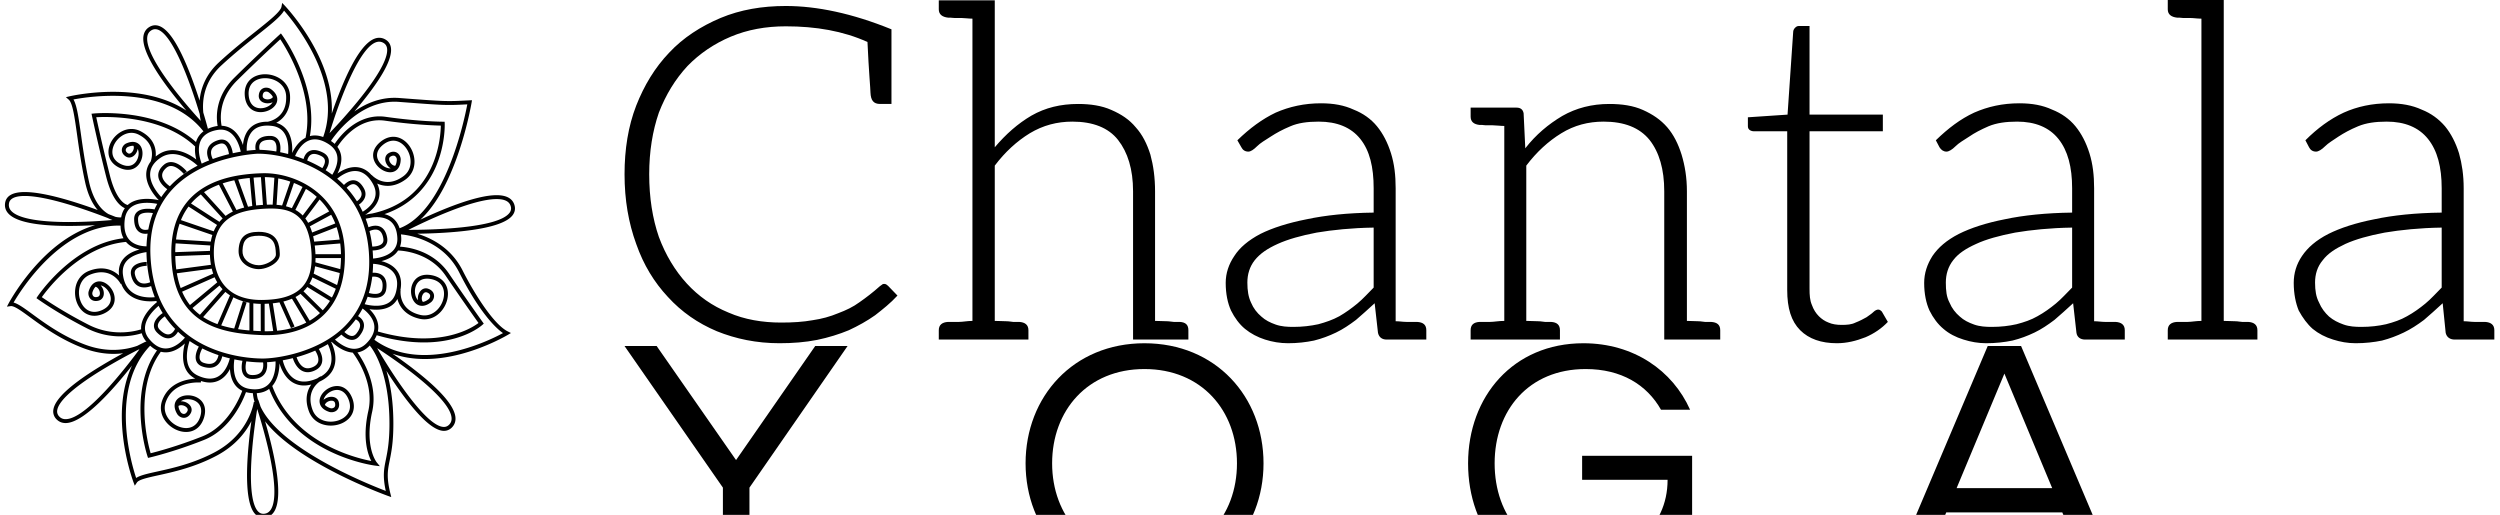 <svg data-v-423bf9ae="" xmlns="http://www.w3.org/2000/svg" viewBox="0 0 437 90" class="iconLeftSlogan"><!----><!----><!----><g data-v-423bf9ae="" id="8a1cb945-8c17-49bf-867c-a574b935c449" fill="black" transform="matrix(5.825,0,0,5.825,106.141,-21.146)"><path d="M8.43 12.21C8.40 12.18 8.36 12.15 8.32 12.15C8.29 12.15 8.27 12.15 8.25 12.17C8.23 12.18 8.20 12.21 8.18 12.22C7.98 12.40 7.77 12.56 7.57 12.70C7.38 12.84 7.17 12.94 6.93 13.03C6.69 13.13 6.44 13.20 6.16 13.24C5.88 13.29 5.57 13.31 5.22 13.31C4.66 13.31 4.12 13.22 3.64 13.01C3.15 12.81 2.74 12.52 2.39 12.14C2.04 11.76 1.75 11.28 1.55 10.74C1.36 10.19 1.26 9.56 1.26 8.86C1.26 8.18 1.36 7.56 1.55 7.01C1.76 6.47 2.04 6.01 2.41 5.61C2.77 5.24 3.21 4.94 3.71 4.73C4.21 4.52 4.76 4.42 5.36 4.42C6.26 4.42 7.08 4.56 7.81 4.89C7.85 5.78 7.90 6.30 7.90 6.41C7.91 6.64 7.99 6.75 8.19 6.75L8.53 6.75L8.53 4.51C7.35 4.03 6.29 3.81 5.36 3.81C4.65 3.81 4.00 3.92 3.40 4.17C2.81 4.42 2.28 4.76 1.86 5.21C1.43 5.66 1.11 6.19 0.87 6.80C0.63 7.42 0.52 8.11 0.52 8.86C0.52 9.63 0.64 10.32 0.87 10.95C1.09 11.58 1.41 12.10 1.82 12.54C2.23 12.99 2.72 13.33 3.29 13.57C3.86 13.80 4.48 13.93 5.17 13.93C5.57 13.93 5.95 13.90 6.30 13.83C6.64 13.76 6.96 13.66 7.25 13.54C7.53 13.41 7.80 13.26 8.04 13.09C8.27 12.91 8.50 12.73 8.71 12.50ZM17.18 13.29L17.09 13.29L17.00 13.29C16.95 13.29 16.88 13.27 16.79 13.27C16.69 13.27 16.56 13.26 16.44 13.26L16.44 9.37C16.44 8.96 16.39 8.60 16.30 8.27C16.20 7.95 16.06 7.67 15.86 7.45C15.67 7.22 15.43 7.06 15.13 6.93C14.84 6.80 14.50 6.75 14.13 6.75C13.61 6.75 13.15 6.86 12.73 7.10C12.32 7.34 11.96 7.66 11.63 8.05L11.63 3.64L10.96 3.64L9.95 3.64L9.95 3.91C9.95 4.06 10.05 4.14 10.23 4.16L10.30 4.16C10.33 4.16 10.37 4.17 10.42 4.17L10.63 4.17C10.72 4.17 10.84 4.19 10.96 4.19L10.96 13.26C10.81 13.26 10.67 13.29 10.56 13.29L10.32 13.29L10.23 13.29C10.05 13.30 9.95 13.38 9.95 13.54L9.95 13.82L10.96 13.82L11.63 13.82L12.64 13.82L12.64 13.54C12.64 13.38 12.54 13.30 12.36 13.29L12.29 13.29L12.18 13.29C12.14 13.29 12.07 13.27 11.97 13.27C11.87 13.27 11.76 13.26 11.63 13.26L11.63 8.60C11.94 8.19 12.29 7.87 12.68 7.63C13.08 7.39 13.50 7.28 13.96 7.28C14.57 7.28 15.04 7.46 15.33 7.83C15.62 8.20 15.78 8.71 15.78 9.37L15.78 13.82L16.44 13.82L17.44 13.82L17.44 13.54C17.44 13.38 17.36 13.30 17.18 13.29ZM24.30 13.29L24.21 13.29L23.98 13.29C23.88 13.29 23.77 13.27 23.66 13.27L23.66 9.28C23.66 8.89 23.62 8.55 23.52 8.23C23.42 7.91 23.28 7.64 23.10 7.42C22.92 7.20 22.68 7.03 22.40 6.92C22.12 6.79 21.80 6.73 21.42 6.73C20.92 6.73 20.47 6.83 20.06 7.01C19.66 7.20 19.28 7.48 18.91 7.84L19.03 8.05C19.07 8.13 19.14 8.18 19.24 8.18C19.31 8.18 19.40 8.12 19.50 8.02C19.60 7.92 19.74 7.84 19.91 7.73C20.08 7.62 20.26 7.52 20.50 7.42C20.73 7.32 21.01 7.28 21.35 7.28C21.90 7.28 22.32 7.45 22.60 7.80C22.88 8.15 23.00 8.64 23.00 9.28L23.00 10.01C22.22 10.02 21.55 10.09 20.99 10.21C20.43 10.32 19.96 10.47 19.60 10.65C19.24 10.84 18.98 11.06 18.82 11.31C18.65 11.56 18.56 11.83 18.56 12.12C18.56 12.45 18.62 12.73 18.72 12.95C18.83 13.17 18.97 13.36 19.14 13.50C19.31 13.64 19.52 13.75 19.74 13.82C19.96 13.89 20.19 13.93 20.43 13.93C20.71 13.93 20.97 13.90 21.21 13.85C21.45 13.79 21.66 13.71 21.87 13.61C22.08 13.51 22.27 13.38 22.47 13.23C22.65 13.08 22.83 12.91 23.03 12.73L23.13 13.62C23.16 13.75 23.25 13.82 23.39 13.82L23.41 13.82L23.66 13.82L24.58 13.82L24.58 13.54C24.58 13.38 24.49 13.30 24.30 13.29ZM23.00 12.26C22.83 12.43 22.68 12.60 22.51 12.74C22.34 12.88 22.16 13.01 21.97 13.12C21.77 13.23 21.56 13.30 21.34 13.36C21.11 13.41 20.86 13.44 20.59 13.44C20.41 13.44 20.23 13.43 20.06 13.37C19.89 13.31 19.75 13.24 19.63 13.13C19.50 13.02 19.39 12.88 19.32 12.71C19.24 12.54 19.21 12.35 19.21 12.11C19.21 11.86 19.28 11.63 19.43 11.44C19.59 11.24 19.81 11.09 20.12 10.95C20.43 10.81 20.82 10.70 21.29 10.61C21.77 10.53 22.34 10.47 23.00 10.46ZM33.12 13.29L33.05 13.29L32.94 13.29C32.90 13.29 32.83 13.27 32.73 13.27C32.63 13.27 32.52 13.26 32.40 13.26L32.40 9.37C32.40 8.96 32.34 8.60 32.24 8.27C32.14 7.95 32.00 7.67 31.81 7.45C31.61 7.22 31.37 7.06 31.08 6.93C30.79 6.80 30.45 6.75 30.07 6.75C29.55 6.75 29.08 6.87 28.66 7.11C28.24 7.36 27.87 7.67 27.55 8.08L27.50 7.03C27.48 6.92 27.41 6.86 27.29 6.86L26.92 6.86L25.91 6.86L25.91 7.13C25.91 7.28 26.00 7.36 26.18 7.38L26.26 7.38C26.29 7.38 26.32 7.39 26.36 7.39L26.57 7.39C26.67 7.39 26.80 7.41 26.92 7.41L26.92 13.26C26.75 13.26 26.61 13.29 26.50 13.29L26.28 13.29L26.18 13.29C26.00 13.30 25.91 13.38 25.91 13.54L25.91 13.82L26.92 13.82L27.58 13.82L28.59 13.82L28.59 13.54C28.59 13.38 28.50 13.30 28.32 13.29L28.24 13.29L28.14 13.29C28.10 13.29 28.03 13.27 27.93 13.27C27.83 13.27 27.71 13.26 27.58 13.26L27.58 8.60C27.89 8.19 28.24 7.87 28.63 7.63C29.02 7.39 29.44 7.28 29.90 7.28C30.52 7.28 30.98 7.46 31.28 7.83C31.57 8.20 31.72 8.71 31.72 9.37L31.72 13.82L32.40 13.82L33.40 13.82L33.40 13.54C33.40 13.38 33.31 13.30 33.12 13.29ZM36.90 13.93C37.20 13.93 37.48 13.86 37.76 13.75C38.02 13.64 38.25 13.48 38.43 13.29L38.25 12.98C38.21 12.94 38.18 12.92 38.14 12.92C38.11 12.92 38.05 12.94 38.00 12.99C37.94 13.05 37.87 13.09 37.79 13.15C37.70 13.20 37.59 13.26 37.46 13.31C37.34 13.37 37.21 13.38 37.04 13.38C36.90 13.38 36.76 13.36 36.65 13.31C36.54 13.27 36.44 13.20 36.36 13.12C36.27 13.03 36.20 12.92 36.15 12.78C36.09 12.64 36.08 12.49 36.08 12.29L36.08 7.57L38.28 7.57L38.28 7.07L36.08 7.07L36.08 4.41L35.76 4.41C35.70 4.41 35.67 4.44 35.64 4.47C35.62 4.49 35.59 4.54 35.59 4.58L35.42 7.07L34.23 7.15L34.23 7.41C34.23 7.46 34.24 7.49 34.27 7.52C34.30 7.55 34.36 7.57 34.41 7.57L35.41 7.57L35.41 12.33C35.41 12.88 35.53 13.27 35.80 13.54C36.06 13.80 36.43 13.93 36.90 13.93ZM45.26 13.29L45.16 13.29L44.94 13.29C44.84 13.29 44.73 13.27 44.62 13.27L44.62 9.28C44.62 8.89 44.58 8.55 44.48 8.23C44.38 7.91 44.24 7.64 44.06 7.42C43.88 7.20 43.64 7.03 43.36 6.92C43.08 6.79 42.76 6.73 42.38 6.73C41.87 6.73 41.43 6.83 41.02 7.01C40.61 7.20 40.24 7.48 39.87 7.84L39.98 8.05C40.03 8.13 40.10 8.18 40.19 8.18C40.26 8.18 40.36 8.12 40.46 8.02C40.56 7.92 40.70 7.84 40.87 7.73C41.03 7.62 41.22 7.52 41.45 7.42C41.69 7.32 41.97 7.28 42.31 7.28C42.85 7.28 43.27 7.45 43.55 7.80C43.83 8.15 43.96 8.64 43.96 9.28L43.96 10.01C43.18 10.02 42.50 10.09 41.94 10.21C41.38 10.32 40.92 10.47 40.56 10.65C40.19 10.84 39.94 11.06 39.77 11.31C39.61 11.56 39.52 11.83 39.52 12.12C39.52 12.45 39.58 12.73 39.68 12.95C39.79 13.17 39.93 13.36 40.10 13.50C40.26 13.64 40.47 13.75 40.70 13.82C40.92 13.89 41.15 13.93 41.38 13.93C41.66 13.93 41.93 13.90 42.17 13.85C42.41 13.79 42.62 13.71 42.83 13.61C43.04 13.51 43.23 13.38 43.43 13.23C43.61 13.08 43.79 12.91 43.99 12.73L44.09 13.62C44.11 13.75 44.21 13.82 44.35 13.82L44.37 13.82L44.62 13.82L45.54 13.82L45.54 13.54C45.54 13.38 45.44 13.30 45.26 13.29ZM43.96 12.26C43.79 12.43 43.64 12.60 43.47 12.74C43.30 12.88 43.12 13.01 42.92 13.12C42.73 13.23 42.52 13.30 42.29 13.36C42.07 13.41 41.82 13.44 41.55 13.44C41.37 13.44 41.19 13.43 41.02 13.37C40.85 13.31 40.71 13.24 40.59 13.13C40.46 13.02 40.35 12.88 40.28 12.71C40.19 12.54 40.17 12.35 40.17 12.11C40.17 11.86 40.24 11.63 40.39 11.44C40.54 11.24 40.77 11.09 41.08 10.95C41.38 10.81 41.78 10.70 42.25 10.61C42.73 10.53 43.30 10.47 43.96 10.46ZM49.24 13.29L49.17 13.29L49.06 13.29C49.01 13.29 48.94 13.27 48.85 13.27C48.75 13.27 48.64 13.26 48.51 13.26L48.51 3.63L47.84 3.63L46.83 3.63L46.83 3.91C46.83 4.06 46.93 4.14 47.11 4.16L47.18 4.16C47.21 4.16 47.25 4.17 47.29 4.17L47.50 4.17C47.60 4.17 47.71 4.19 47.84 4.19L47.84 13.26C47.68 13.26 47.54 13.29 47.43 13.29L47.19 13.29L47.11 13.29C46.93 13.30 46.83 13.38 46.83 13.54L46.83 13.82L47.84 13.82L48.51 13.82L49.52 13.82L49.52 13.54C49.52 13.38 49.42 13.30 49.24 13.29ZM56.35 13.29L56.25 13.29L56.03 13.29C55.93 13.29 55.82 13.27 55.71 13.27L55.71 9.28C55.71 8.89 55.66 8.55 55.57 8.23C55.47 7.91 55.33 7.64 55.15 7.42C54.96 7.20 54.73 7.03 54.45 6.92C54.17 6.79 53.84 6.73 53.47 6.73C52.96 6.73 52.51 6.83 52.11 7.01C51.70 7.20 51.32 7.48 50.96 7.84L51.07 8.05C51.11 8.13 51.18 8.18 51.28 8.18C51.35 8.18 51.45 8.12 51.55 8.02C51.65 7.92 51.79 7.84 51.95 7.73C52.12 7.62 52.30 7.52 52.54 7.42C52.78 7.32 53.06 7.28 53.40 7.28C53.94 7.28 54.36 7.45 54.64 7.80C54.92 8.15 55.05 8.64 55.05 9.28L55.05 10.01C54.26 10.02 53.59 10.09 53.03 10.21C52.47 10.32 52.01 10.47 51.65 10.65C51.28 10.84 51.03 11.06 50.86 11.31C50.69 11.56 50.61 11.83 50.61 12.12C50.61 12.45 50.67 12.73 50.76 12.95C50.88 13.17 51.02 13.36 51.18 13.50C51.35 13.64 51.56 13.75 51.79 13.82C52.01 13.89 52.23 13.93 52.47 13.93C52.75 13.93 53.02 13.90 53.26 13.85C53.49 13.79 53.70 13.71 53.91 13.61C54.12 13.51 54.32 13.38 54.52 13.23C54.70 13.08 54.88 12.91 55.08 12.73L55.17 13.62C55.20 13.75 55.30 13.82 55.44 13.82L55.45 13.82L55.71 13.82L56.63 13.82L56.63 13.54C56.63 13.38 56.53 13.30 56.35 13.29ZM55.05 12.26C54.88 12.43 54.73 12.60 54.56 12.74C54.39 12.88 54.21 13.01 54.01 13.12C53.82 13.23 53.61 13.30 53.38 13.36C53.16 13.41 52.91 13.44 52.64 13.44C52.46 13.44 52.28 13.43 52.11 13.37C51.94 13.31 51.80 13.24 51.67 13.13C51.55 13.02 51.44 12.88 51.37 12.71C51.28 12.54 51.25 12.35 51.25 12.11C51.25 11.86 51.32 11.63 51.48 11.44C51.63 11.24 51.86 11.09 52.16 10.95C52.47 10.81 52.86 10.70 53.34 10.61C53.82 10.53 54.39 10.47 55.05 10.46Z"></path></g><!----><g data-v-423bf9ae="" id="c0f8208d-1a24-42c5-ae7e-bed2a42f9d4b" transform="matrix(1.01,0,0,1.01,-5.651,-5.056)" stroke="none" fill="black"><path d="M46.887 48.344c-.031.825.245 1.565.797 2.139.783.813 1.906 1.103 2.695 1.103 1.063 0 2.396-.564 3.099-1.314.383-.407.571-.856.543-1.298l-.012-.213c-.062-1.179-.19-3.634-3.63-3.634-2.363.003-3.407.965-3.492 3.217zm6.448.453l.011.219c.021.317-.185.606-.361.793-.58.617-1.724 1.101-2.605 1.101-.621 0-1.571-.234-2.208-.896-.428-.444-.633-.998-.608-1.645.071-1.892.809-2.563 2.826-2.566 2.788-.001 2.878 1.73 2.945 2.994z"></path><path d="M51.056 63.002c.222.007.442.01.664.01 2.94 0 7.074-.637 10.064-3.67 2.388-2.422 3.566-5.9 3.502-10.338-.146-10.286-8.405-14.02-13.921-14.02-.104 0-.206.001-.308.004-4.24.112-7.543.907-10.099 2.432-3.858 2.304-5.781 6.2-5.713 11.582.149 11.897 8.076 13.753 15.811 14zM35.929 49.323l6.004-.217c.018.622.078 1.195.169 1.73l-6 .798a22.342 22.342 0 0 1-.173-2.311zm.274 2.979l6.036-.802c.073.302.157.591.252.863l-5.627 2.496a14.595 14.595 0 0 1-.661-2.557zm2.268 5.498a10.206 10.206 0 0 1-1.359-2.312l5.629-2.496c.139.311.292.602.457.873L38.471 57.8zm.437.515l4.672-3.889c.17.226.349.436.535.63l-3.918 4.434a9.265 9.265 0 0 1-1.289-1.175zm1.844 1.567l3.851-4.357a7.1 7.1 0 0 0 .795.593l-2.162 4.987a11.928 11.928 0 0 1-2.484-1.223zm8.012 2.314a28.65 28.65 0 0 1-1.961-.225l1.47-4.613-.644-.205-1.5 4.708a18.753 18.753 0 0 1-2.25-.541l2.105-4.856c.941.501 1.917.784 2.779.941v4.791zm.676.052v-4.739c.504.062.943.083 1.278.087l.01 4.719a67.645 67.645 0 0 1-1.288-.067zm2.28.089c-.105 0-.21-.004-.316-.006l-.01-4.746c.236-.007.484-.019.736-.034l.749 4.75a19.59 19.59 0 0 1-1.159.036zm1.834-.089l-.749-4.752c.38-.039.768-.093 1.158-.163l1.992 4.453.616-.275-1.933-4.322a9.478 9.478 0 0 0 1.487-.49l2.476 4.139c-1.662.851-3.44 1.251-5.047 1.41zm5.639-1.737l-2.454-4.105a6.4 6.4 0 0 0 .859-.549l3.374 3.33c-.56.519-1.158.956-1.779 1.324zm2.257-1.802l-3.336-3.293c.096-.09.192-.181.282-.279.136-.146.261-.301.38-.461l3.925 2.406c-.364.588-.782 1.13-1.251 1.627zm1.591-2.212l-3.889-2.384a6.87 6.87 0 0 0 .518-1.101l4.043 1.972c-.193.53-.416 1.036-.672 1.513zm.889-2.16l-4.053-1.976c.106-.399.188-.822.244-1.268l4.278 1.165c-.112.73-.268 1.424-.469 2.079zm.559-2.754l-4.307-1.172c.014-.242.022-.488.023-.74h4.403a18.885 18.885 0 0 1-.119 1.912zm.121-2.588h-4.421c-.003-.082-.005-.163-.01-.246a19.97 19.97 0 0 0-.115-1.252l4.415-.357c.076.601.122 1.218.131 1.855zm-.226-2.526l-4.413.356a14.265 14.265 0 0 0-.182-.924l4.061-1.584c.23.686.407 1.404.534 2.152zm-.764-2.788l-4.006 1.563a8.79 8.79 0 0 0-.462-1.225l.081.149 3.675-1.99c.267.481.506.981.712 1.503zm-1.058-2.084l-3.639 1.971a6.147 6.147 0 0 0-.488-.746l2.474-3.29a11.76 11.76 0 0 1 1.653 2.065zm-2.745-3.028c.205.161.403.327.596.499l-2.43 3.23a5.373 5.373 0 0 0-1.269-.966l1.825-3.634c.447.267.875.557 1.278.871zm-1.864-1.208l-1.848 3.678a7.138 7.138 0 0 0-1.021-.331l1.384-4.035c.51.202 1.006.431 1.485.688zm-4.202-1.474c.702.13 1.402.313 2.085.549l-1.419 4.135a10.697 10.697 0 0 0-.958-.114l.292-4.57zm-.672-.11l-.295 4.648c-.11-.002-.222-.005-.336-.005-.215 0-.437.004-.669.012l-.35-4.771c.547.003 1.098.042 1.65.116zm-.631 5.319c3.423 0 6.646.932 7.057 7.694.157 2.585-.383 4.565-1.604 5.889-1.781 1.927-4.764 2.2-6.853 2.239l-.226.002c-7.25 0-8.162-5.521-8.217-7.896-.152-6.481 4.447-7.615 8.471-7.879.503-.033.953-.049 1.372-.049zm-1.695-5.42l.352 4.791a23.52 23.52 0 0 0-1.179.101l-.445-4.823a31.91 31.91 0 0 1 1.272-.069zm-1.945.129l.446 4.852c-.245.036-.49.079-.736.127l-1.701-4.708c.635-.115 1.3-.203 1.991-.271zm-2.662.402l1.707 4.723c-.453.113-.901.253-1.336.423l-2.386-4.608a18.76 18.76 0 0 1 2.015-.538zm-2.66.765l2.408 4.652a7.445 7.445 0 0 0-1.248.753l-3.74-4.113a13.316 13.316 0 0 1 2.58-1.292zm-3.139 1.681l3.782 4.16a6.474 6.474 0 0 0-.557.587l-4.921-3.176a10.366 10.366 0 0 1 1.696-1.571zm-2.121 2.102l4.938 3.188a6.663 6.663 0 0 0-.58 1.098l-5.674-1.943a10.54 10.54 0 0 1 1.316-2.343zm-1.551 2.976l5.676 1.944a8.585 8.585 0 0 0-.271 1.143l-6.02-.365c.123-.973.328-1.88.615-2.722zm5.315 3.758a11.55 11.55 0 0 0-.06.94l-6.006.217c.002-.523.024-1.03.066-1.521l6 .364z"></path><path d="M94.321 42.24c.395-.531.497-1.123.307-1.758-.34-1.127-1.378-1.697-3.086-1.697-3.551 0-9.422 2.461-13.204 4.24 2.326-2.134 4.375-5.542 6.118-10.194 1.932-5.158 2.748-10.019 2.757-10.067l.068-.414-.418.021c-4.093.208-4.094.208-12.171-.405-3.104-.236-5.741.907-7.777 2.341.34-.396.681-.805 1.021-1.219 3.824-4.665 5.61-7.978 5.312-9.846-.107-.667-.466-1.159-1.066-1.462a2.116 2.116 0 0 0-.96-.235c-2.005 0-4.238 2.993-6.638 8.896a79.397 79.397 0 0 0-1.571 4.228c.173-3.492-.802-7.313-2.904-11.271-2.307-4.347-5.19-7.378-5.219-7.409l-.456-.475-.12.646c-.162.868-2.091 2.401-4.531 4.342-1.809 1.438-4.059 3.227-6.332 5.33-2.275 2.105-3.117 4.494-3.313 6.594a85.815 85.815 0 0 0-1.388-3.983c-2.311-6.098-4.37-9.063-6.294-9.063-.365 0-.72.11-1.056.325-.572.367-.904.918-.989 1.639-.361 3.095 4.177 9 7.435 12.792-2.921-1.915-6.703-3.009-11.173-3.207-4.917-.216-8.991.732-9.032.742l-.641.151.496.433c.666.58 1.01 3.019 1.444 6.107.321 2.288.723 5.134 1.383 8.16.501 2.301 1.309 3.826 2.188 4.836-3.743-1.37-9.179-3.113-12.624-3.113-2.157 0-3.31.69-3.427 2.052-.054.626.143 1.188.586 1.67 1.304 1.421 4.834 2.141 10.494 2.141 1.594 0 3.163-.059 4.534-.136-3.3.962-6.548 3.067-9.583 6.239-3.402 3.555-5.374 7.246-5.393 7.283l-.308.581.652-.088c.605-.08 1.834.815 3.388 1.951 2.221 1.622 5.263 3.845 9.251 5.344 1.896.712 3.632.969 5.151.969.593 0 1.152-.039 1.674-.106a92.901 92.901 0 0 0-3.778 2.161c-5.158 3.128-7.944 5.657-8.283 7.519a1.899 1.899 0 0 0 .519 1.734c.422.44.956.665 1.585.665 3.149 0 8.342-5.933 11.496-9.949-1.458 3.111-2.03 6.938-1.655 11.312.42 4.904 1.886 8.822 1.901 8.861l.232.615.365-.547c.339-.511 1.824-.839 3.703-1.253 2.686-.595 6.364-1.409 10.125-3.411 3.264-1.74 5.037-4.081 5.992-5.967-.685 4.94-1.512 13.503.547 15.971.414.497.925.749 1.522.749.098 0 .199-.008.301-.021.674-.092 1.209-.451 1.588-1.068 1.734-2.818-.207-10.842-1.596-15.602 1.938 2.498 5.191 5.041 9.74 7.605 5.707 3.22 11.451 5.284 11.509 5.306l.591.21-.149-.61c-.703-2.864-.471-4.009-.12-5.744.283-1.397.635-3.137.635-6.358 0-3.977-.544-6.97-1.208-9.147 2.844 4.452 7.166 10.396 9.959 10.396.554 0 1.034-.214 1.427-.637.463-.498.648-1.114.551-1.833-.271-1.987-2.775-4.811-7.446-8.39a85.115 85.115 0 0 0-3.437-2.491c1.715.61 3.597.92 5.619.92 1.912 0 3.951-.276 6.089-.828 4.67-1.208 8.231-3.337 8.267-3.358l.524-.316-.547-.275c-2.649-1.328-6.145-7.227-7.792-10.502-1.979-3.933-5.375-5.654-7.891-6.407 5.201-.072 14.567-.572 16.53-3.215zm-19.68-19.6c7.832.594 8.111.616 11.83.427-.524 2.766-3.83 18.482-11.719 21.441-.271-.817-.729-1.452-1.371-1.893a3.857 3.857 0 0 0-1.252-.55c5.146-1.754 7.692-5.355 8.946-8.304 1.605-3.774 1.491-7.221 1.485-7.366l-.012-.325h-.325c-.04 0-4.028-.01-9.878-.844-4.854-.692-7.979 3.398-8.829 4.682a4.728 4.728 0 0 0-.644-.499c.21-.327 4.75-7.303 11.769-6.769zm-3.604 38.589c-.146-1.154-.851-2.083-1.503-2.715.349.053.749.092 1.173.092.756 0 1.584-.124 2.312-.514a3.347 3.347 0 0 0 1.357-1.345c.347 1.341 1.377 2.851 3.797 3.42.29.068.582.104.869.104 1.056 0 2.06-.458 2.843-1.317 1.081-1.187 1.507-2.879 1.06-4.209-.374-1.112-1.315-1.863-2.653-2.11-1.541-.288-2.737.243-3.284 1.457-.544 1.208-.255 2.811.63 3.501.334.26 1.25.751 2.568-.293.301-.238.585-.738.496-1.272-.045-.275-.233-.777-.989-1.048-.583-.209-1.166.036-1.52.638a2.054 2.054 0 0 0-.257 1.339c-.554-.557-.704-1.716-.312-2.587.414-.919 1.316-1.299 2.545-1.07 1.101.205 1.84.778 2.136 1.662.366 1.088-.013 2.544-.919 3.538-.485.533-1.528 1.371-3.057 1.011-3.812-.896-3.415-4.174-3.397-4.312l-.033-.005c.255-1.363.05-2.497-.615-3.377-.709-.938-1.796-1.394-2.682-1.616.845-.215 1.795-.609 2.486-1.33.153-.16.285-.33.402-.51.952.032 5.541.394 8.242 4.374a448.313 448.313 0 0 0 5.678 8.17c-1.173.89-6.823 4.521-17.42 1.472.079-.383.096-.765.047-1.148zm-1.183 23.563c-2.88-.553-13.49-3.229-17.14-12.981 1.088-1.238 1.244-3.052 1.25-3.93.243.838.862 2.418 2.223 3.271a3.74 3.74 0 0 0 2.028.571c.399 0 .817-.058 1.253-.168-.736 1.047-1.165 2.594-.412 4.628.485 1.314 1.603 2.196 3.062 2.423.243.038.486.056.729.056 1.342 0 2.635-.56 3.365-1.497.72-.928.825-2.127.293-3.38-.612-1.441-1.717-2.146-3.03-1.931-1.308.213-2.483 1.339-2.57 2.459-.031.421.066 1.456 1.664 1.979.364.118.938.078 1.335-.29.203-.19.518-.624.326-1.404-.149-.601-.673-.951-1.371-.914a2.05 2.05 0 0 0-1.258.526c.159-.769 1.042-1.535 1.983-1.689.994-.163 1.811.38 2.299 1.528.438 1.032.367 1.965-.205 2.699-.705.905-2.127 1.394-3.457 1.188-.712-.109-1.987-.515-2.533-1.988-1.021-2.76.392-4.281 1.211-4.894 1.233-.567 2.062-1.373 2.465-2.405.682-1.74-.042-3.609-.447-4.439l.072-.046c.614.583 2.03 1.742 3.651 1.867.565.745 3.787 5.268 2.705 10.077-1.062 4.729-.108 7.501.509 8.684zM39.565 32.608c-1.308-.996-4.035-2.568-6.576-.848-.159.108-.31.219-.45.332.108-1.197-.174-3.096-2.595-4.364-1.158-.606-2.484-.521-3.637.235-1.251.82-2.029 2.25-1.934 3.557.08 1.094.758 1.992 1.91 2.527.506.236.994.352 1.448.352.738 0 1.385-.308 1.867-.91.773-.968.885-2.488.243-3.32-.243-.314-.963-.976-2.404-.336-.331.147-.708.538-.753 1.048-.023.263.032.767.659 1.191.485.329 1.076.243 1.542-.225a1.95 1.95 0 0 0 .537-1.08c.316.626.176 1.639-.352 2.298-.576.72-1.464.851-2.502.368-.933-.435-1.458-1.113-1.52-1.964-.077-1.053.594-2.263 1.63-2.943.554-.363 1.673-.872 2.953-.202 3.194 1.673 2.092 4.504 2.043 4.625l.012.005a3.644 3.644 0 0 0-.774 1.987c-.15 2.104 1.515 4.036 2.169 4.709-.881-.191-3.332-.58-5.002.535a3.36 3.36 0 0 0-.384.302c-.418-.1-1.974-.758-3.074-5.09a310.639 310.639 0 0 1-2.368-10.101c2.002-.114 11.444-.333 17.115 5.068-.085.808.037 1.606.197 2.244zm15.691-5.087a3.37 3.37 0 0 0-1.85-1.258c1.243-.674 2.514-2.094 2.386-4.68-.069-1.399-.869-2.577-2.194-3.23-1.439-.71-3.183-.652-4.338.146-.966.667-1.426 1.78-1.294 3.134.15 1.56.993 2.563 2.31 2.752 1.312.188 2.772-.532 3.191-1.575.156-.392.374-1.408-.994-2.386-.311-.223-.871-.358-1.36-.125-.252.12-.681.44-.732 1.242-.039.617.357 1.109 1.033 1.283.424.11.932.078 1.358-.124-.383.685-1.454 1.152-2.4 1.016-.998-.144-1.613-.906-1.733-2.149-.107-1.115.24-1.984 1.006-2.513.944-.653 2.447-.692 3.654-.096.646.318 1.74 1.087 1.818 2.658.188 3.809-2.897 4.408-3.186 4.455-1.297-.018-2.326.35-3.067 1.098-.841.851-1.132 2.018-1.219 2.934-.309-.897-.854-1.989-1.789-2.675a3.345 3.345 0 0 0-1.907-.652 7.936 7.936 0 0 1-.083-2.374c.227-2.035 1.146-3.863 2.732-5.434a311.175 311.175 0 0 1 7.505-7.163c1.102 1.65 5.969 9.51 4.369 17.048-1.246.652-1.988 1.93-2.32 2.638.067-.949.036-2.708-.896-3.97zm-1.556 1.61c-.313-.4-.774-.603-1.368-.603h-.003c-1.082 0-1.834.296-2.234.883-.356.521-.334 1.136-.261 1.541-.342.022-.871.066-1.538.153-.032-.726.02-2.423 1.051-3.463.734-.741 1.851-1.025 3.319-.844.887.109 1.574.487 2.045 1.122.876 1.183.82 2.973.746 3.743a24.207 24.207 0 0 0-1.378-.317c.078-.536.137-1.555-.379-2.215zm-.285 2.093a19.822 19.822 0 0 0-2.895-.29c-.064-.277-.123-.771.135-1.144.268-.389.831-.586 1.674-.586h.003c.381 0 .654.112.835.343.334.425.315 1.19.248 1.677zm-.589-9.418c-.257.361-.82.475-1.245.364-.207-.054-.551-.201-.526-.586.021-.349.139-.575.348-.674a.621.621 0 0 1 .267-.056c.155 0 .311.049.41.12.293.21.602.495.746.832zm-7.372 6.166c1.154.845 1.638 2.5 1.81 3.289-.429.072-.892.16-1.381.268-.07-.503-.301-1.594-1.034-2.1-.418-.289-.918-.346-1.485-.169-.96.297-1.569.796-1.81 1.484-.272.779.015 1.583.233 2.027-.427.169-.856.354-1.286.557-.283-.75-.862-2.645-.122-4.077.468-.908 1.407-1.495 2.789-1.744.878-.16 1.648-.003 2.286.465zm-.232 3.709a26.53 26.53 0 0 0-2.798.847c-.169-.328-.434-.983-.231-1.561.167-.475.627-.832 1.371-1.063.364-.112.659-.086.9.08.5.344.702 1.235.758 1.697zm5.045-.073c5.275 0 19.013 3.313 19.227 18.443.066 4.661-1.34 8.483-4.177 11.362-4.565 4.63-11.834 5.645-14.25 5.645-1.306 0-5.907-.174-10.296-2.418-3.598-1.84-6.147-4.563-7.629-8.135l-.037-.164-.026.006c-.833-2.066-1.315-4.41-1.439-7.03-.222-4.717 1.061-8.611 3.812-11.574 5.396-5.814 14.73-6.133 14.815-6.135zm8.501 1.18c.059-.266.223-.78.647-1.013.413-.227 1.006-.149 1.76.232.371.188.581.424.641.722.093.471-.203 1.038-.435 1.377a21.616 21.616 0 0 0-2.613-1.318zm5.857-.883a3.363 3.363 0 0 0-.642-1.478 11.96 11.96 0 0 1 2.097-2.464c1.896-1.684 3.974-2.379 6.17-2.067 4.927.702 8.551.824 9.637.846-.013.936-.164 3.785-1.442 6.777-1.932 4.522-5.451 7.357-10.469 8.442a8.178 8.178 0 0 0-1.196.23c.657-.406 1.908-1.334 2.345-2.736.27-.867.181-1.768-.258-2.682a4.426 4.426 0 0 0 1.827.399c.938 0 2.002-.302 3.123-1.127 1.127-.832 1.667-2.149 1.479-3.614-.203-1.593-1.216-3.014-2.519-3.536-1.089-.437-2.271-.205-3.327.653-1.218.988-1.588 2.244-1.018 3.446.567 1.197 1.976 2.017 3.074 1.79.413-.086 1.382-.466 1.441-2.147.013-.383-.184-.923-.647-1.203-.239-.144-.743-.325-1.44.076-.535.308-.728.91-.499 1.57.143.414.45.82.854 1.063-.788.059-1.763-.576-2.172-1.438-.433-.911-.137-1.845.832-2.632.869-.706 1.786-.896 2.65-.551 1.065.427 1.93 1.658 2.101 2.994.092.714.055 2.051-1.212 2.984-3.152 2.322-5.392-.104-5.485-.208l-.026.023c-.677-.771-1.46-1.225-2.338-1.352-1.456-.211-2.801.53-3.57 1.081.395-.766.83-1.939.63-3.139zm5.392 20.991c.298-.03.979-.048 1.401.355.352.333.47.907.354 1.705-.052.352-.196.594-.445.739-.504.297-1.35.167-1.895.021.266-.898.463-1.838.585-2.82zm-.474-7.894c.342-.157 1.025-.402 1.567-.152.42.193.698.672.825 1.421.064.375 0 .664-.197.882-.39.431-1.238.526-1.718.529a20.61 20.61 0 0 0-.477-2.68zm.967 11.548c.403 0 .816-.07 1.158-.271.432-.253.692-.665.772-1.226.149-1.029-.038-1.802-.559-2.294-.559-.529-1.344-.574-1.795-.548.044-.504.07-1.019.079-1.545.333.014 2.518.153 3.577 1.558.63.833.752 1.979.362 3.408-.234.861-.708 1.488-1.404 1.862-1.416.761-3.387.319-3.992.156.189-.42.36-.85.514-1.292.324.09.799.192 1.288.192zm-.35-6.794a23.254 23.254 0 0 0-.074-1.4c.533-.01 1.58-.117 2.153-.749.341-.376.463-.864.363-1.45-.167-.984-.576-1.63-1.212-1.922-.729-.335-1.552-.095-2.023.105-.146-.509-.309-1-.489-1.474l.127-.034c.355-.058.697-.124 1.034-.196.881-.104 2.061-.08 2.959.537.84.576 1.3 1.593 1.366 3.021.042.892-.214 1.634-.762 2.205-.967 1.011-2.617 1.284-3.442 1.357zM73 32.861c-.069-.202-.137-.57.197-.763.18-.104.343-.156.486-.156a.51.51 0 0 1 .268.072.731.731 0 0 1 .321.599c-.014.362-.08.776-.281 1.083-.442-.014-.847-.422-.991-.835zm-5.533 1.774c1.034.149 1.927.879 2.655 2.167.478.848.598 1.672.356 2.45-.38 1.228-1.562 2.065-2.116 2.401-.201-.427-.415-.84-.643-1.235.334-.23.858-.675 1.054-1.313.15-.489.084-.992-.195-1.496-.496-.894-1.089-1.365-1.766-1.403-.732-.041-1.349.461-1.687.812a17.74 17.74 0 0 0-1.172-1.083c.475-.401 1.957-1.526 3.514-1.3zm-.1 5.204a16.75 16.75 0 0 0-1.776-2.333c.271-.286.726-.651 1.187-.626.428.024.835.38 1.21 1.056.189.34.235.657.142.967-.133.431-.508.757-.763.936zm-.195 20.435c.253.138.579.379.696.746.144.452-.048 1.019-.57 1.686-.235.3-.493.445-.785.446h-.002c-.465 0-.968-.36-1.317-.685a14.722 14.722 0 0 0 1.978-2.193zm-9.326 8.893c.316.171.654.257 1.012.257.267 0 .544-.049.83-.145.862-.289 1.401-.771 1.602-1.432.28-.922-.207-1.925-.522-2.444a19.687 19.687 0 0 0 1.571-.835c.361.763.965 2.387.398 3.835-.279.715-.814 1.306-1.6 1.767l-.021-.045a3.813 3.813 0 0 0-.591.356 7.875 7.875 0 0 1-1.065.38c-1.126.317-2.105.223-2.91-.28-1.373-.86-1.894-2.682-2.021-3.219a27.894 27.894 0 0 0 1.745-.371c.106.349.553 1.623 1.572 2.176zm-.917-2.348a23.622 23.622 0 0 0 3.218-1.133c.254.4.712 1.258.497 1.967-.135.438-.528.771-1.173.985-.489.164-.914.143-1.302-.065-.77-.416-1.145-1.45-1.24-1.754zm-6.12 2.548c-.32.392-.874.578-1.643.544-.381-.015-.65-.137-.822-.375-.397-.549-.218-1.616-.112-1.992 1.307.162 2.32.188 2.835.188h.062c.05.365.091 1.128-.32 1.635zm-11.248-1.902c.176.477.551.811 1.117.993a3.76 3.76 0 0 0 1.158.203c.474 0 .888-.121 1.238-.364.637-.438.886-1.166.982-1.626.446.135.884.252 1.311.354-.116.496-.654 2.435-2.121 3.193-.927.48-2.077.407-3.418-.216-1.353-.629-1.985-1.872-1.879-3.695.055-.938.299-1.8.461-2.283.506.347 1.039.671 1.597.974-.179.317-.796 1.516-.446 2.467zm1.046-2.153c.937.469 1.881.85 2.801 1.155-.064.341-.242.945-.718 1.274-.43.296-1.037.321-1.804.073-.363-.117-.588-.308-.69-.583-.229-.619.2-1.561.411-1.919zm-4.665-3.342l-.06-.024c-.003.008-.352.79-1.004.917-.464.088-1.004-.166-1.606-.759-.271-.267-.388-.539-.355-.83.071-.642.844-1.279 1.204-1.518a15.694 15.694 0 0 0 1.821 2.214zm-4.361-8.112c-.412.159-1.091.341-1.659.095-.462-.2-.786-.667-.962-1.388-.09-.37-.047-.663.134-.894.421-.538 1.508-.657 1.892-.658v-.677c-.072 0-1.711.011-2.423.916-.313.4-.401.896-.26 1.473.229.938.684 1.562 1.353 1.849.293.127.598.174.892.174.454 0 .882-.113 1.2-.229a19.2 19.2 0 0 0 .636 1.925c-.935.087-2.594.077-3.85-.812-.939-.666-1.5-1.723-1.668-3.143-.105-.892.098-1.651.604-2.257.957-1.145 2.751-1.493 3.475-1.59a24.49 24.49 0 0 0 .636 5.216zm-.318-9.135c-.27.068-.781.145-1.168-.113-.394-.262-.599-.824-.608-1.671-.003-.345.102-.599.32-.779.554-.454 1.723-.366 2.259-.273a15.798 15.798 0 0 0-.803 2.836zm3.732-7.481c-.297-.201-1.259-.917-1.333-1.79-.041-.475.203-.947.724-1.401.274-.238.573-.34.914-.311 1.051.088 2.096 1.354 2.106 1.368l.525-.427c-.05-.061-1.234-1.5-2.572-1.615a1.842 1.842 0 0 0-1.417.476c-.694.604-1.014 1.268-.953 1.971.096 1.1 1.121 1.933 1.555 2.239-.373.437-.721.892-1.037 1.364-.623-.661-2.046-2.374-1.919-4.126.073-1.021.673-1.919 1.782-2.67 2.768-1.874 5.894.861 6.423 1.357-1.7.878-3.37 2.036-4.798 3.565zm-6.59-5.87c-.135.135-.403.333-.685.143-.26-.176-.383-.368-.365-.572a.65.65 0 0 1 .354-.491c.259-.115.564-.212.854-.212a1 1 0 0 1 .135.008c.155.362-.016.846-.293 1.124zm.047 9.378c1.368-.914 3.466-.637 4.355-.462a14.43 14.43 0 0 0-.493 1.007l.01-.047c-.08-.017-1.973-.407-2.945.39-.383.314-.574.755-.568 1.31.012 1.083.318 1.833.909 2.226.336.225.709.293 1.04.293.137 0 .267-.013.385-.03a19.202 19.202 0 0 0-.194 2.2c-.575-.001-1.987-.108-2.914-1.068-.761-.788-1.046-1.992-.849-3.578.125-1.011.551-1.765 1.264-2.241zm-1.048 6.125c.048.056.098.112.15.166.656.678 1.486.998 2.196 1.147-.912.243-2.046.711-2.796 1.607-.632.754-.887 1.688-.759 2.773.005.043.014.084.021.127-1.029-.976-2.782-1.751-5.211-.812-1.307.506-2.173 1.635-2.377 3.099-.223 1.59.381 3.226 1.502 4.072a2.95 2.95 0 0 0 1.803.603c.505 0 1.038-.12 1.579-.357 1.434-.635 2.122-1.748 1.887-3.059-.232-1.304-1.376-2.465-2.496-2.534-.423-.025-1.456.086-1.955 1.692-.114.366-.066.938.309 1.331.192.201.631.508 1.409.305.598-.156.94-.687.894-1.384a2.058 2.058 0 0 0-.544-1.25c.771.148 1.55 1.02 1.718 1.958.178.993-.353 1.817-1.495 2.322-1.024.452-1.958.395-2.702-.166-.917-.692-1.426-2.106-1.239-3.44.1-.713.485-1.993 1.952-2.561 3.652-1.413 5.175 1.516 5.239 1.642l.082-.041c.334.865.858 1.56 1.574 2.066 1.111.787 2.457.976 3.489.976.398 0 .75-.028 1.024-.062l.092.209c-.651.521-2.436 2.108-2.704 4.032-.031.226-.04.449-.027.668-.929.301-4.87 1.357-9.076-.782-4.121-2.097-7.206-4.162-8.111-4.788 1.076-1.509 6.714-8.86 14.572-9.559zm-4.52 8.821c.014.214-.018.587-.391.685-.337.089-.59.049-.749-.118a.731.731 0 0 1-.152-.662c.107-.347.281-.728.555-.97.423.13.708.629.737 1.065zm7.829 5.735c.216-1.56 1.671-2.939 2.335-3.495.218.432.454.849.706 1.254-.294.195-1.395.994-1.508 2.007-.057.506.129.973.553 1.389.655.646 1.29.971 1.893.971.108 0 .215-.011.32-.031.748-.147 1.198-.777 1.387-1.108.381.357.784.698 1.206 1.022-.366.432-1.687 1.853-3.299 1.872-1.042.017-2.039-.567-2.959-1.725-.527-.664-.741-1.39-.634-2.156zm3.556 4.556h.048c1.408-.021 2.579-.886 3.268-1.542-.431 1.653-.812 4.75 1.807 6.092-1.594.104-4.597.714-5.722 3.765-.484 1.315-.209 2.712.753 3.832.88 1.024 2.171 1.632 3.377 1.632.228 0 .453-.021.672-.066 1.15-.235 2.009-1.079 2.418-2.376.473-1.495.091-2.748-1.047-3.438-1.132-.687-2.759-.596-3.552.199-.297.299-.897 1.149-.021 2.586.2.327.665.67 1.203.647.278-.013.799-.139 1.16-.856.277-.553.105-1.16-.448-1.586a2.067 2.067 0 0 0-1.297-.418c.62-.479 1.789-.488 2.605.006.861.522 1.129 1.467.753 2.656-.337 1.068-.998 1.731-1.91 1.918-1.124.229-2.523-.321-3.401-1.344-.469-.546-1.175-1.683-.631-3.157.572-1.554 1.752-2.585 3.507-3.067a7.956 7.956 0 0 1 2.542-.262l.025-.262c.54.175 1.053.265 1.537.265.591 0 1.14-.131 1.644-.392.87-.451 1.454-1.217 1.837-1.944.046.847.241 1.812.779 2.604.346.51.798.896 1.35 1.158-.462 1.247-2.523 6.151-6.889 7.886-4.319 1.718-7.924 2.667-8.971 2.928-.517-1.786-2.912-11.187 1.764-17.567.276.066.555.103.84.103zm3.505 9.424c.169.13.429.4.255.746-.157.312-.354.474-.584.484-.243.017-.495-.157-.597-.323-.188-.31-.361-.692-.362-1.059.378-.232.941-.114 1.288.152zm8.962-4.31c-.877-1.291-.681-3.221-.578-3.898a24.5 24.5 0 0 0 1.398.248c-.091.374-.347 1.67.238 2.48.297.412.749.633 1.343.656.065.003.129.005.192.005.898 0 1.572-.27 2.003-.798.554-.683.535-1.603.474-2.093.375-.025.877-.07 1.477-.148.021.564.019 2.825-1.294 4.036-.761.704-1.855.944-3.254.714-.881-.144-1.554-.548-1.999-1.202zm15.083 3.979c.135-.422.639-.699 1.076-.722.216-.014.587.026.679.4.084.339.04.59-.129.748a.737.737 0 0 1-.665.143c-.343-.113-.722-.292-.961-.569zm1.748-11.307c.38-.269.753-.554 1.117-.86.408.393 1.09.915 1.826.915h.002c.507 0 .951-.238 1.316-.707.669-.852.898-1.628.684-2.306-.174-.545-.602-.895-.95-1.098.283-.425.544-.866.782-1.32.613.449 1.845 1.513 2.022 2.92.131 1.035-.334 2.089-1.381 3.134-.632.631-1.357.938-2.143.92-1.367-.037-2.651-1.029-3.275-1.598zm15.207-7.813c.091-.152.269-.377.532-.377.055 0 .114.01.178.032.328.117.514.293.552.521a.736.736 0 0 1-.249.633c-.283.225-.642.441-1.006.487-.276-.346-.228-.92-.007-1.296zm-7.553-43.74c.225 0 .438.053.654.162.403.204.633.52.705.967.183 1.146-.563 3.692-5.164 9.306a98.396 98.396 0 0 1-4.79 5.388c1.623-5.389 5.419-15.823 8.595-15.823zm-7.264 19.794c.225 1.323-.506 2.677-.859 3.239-.375-.28-.756-.543-1.144-.791.271-.402.667-1.139.524-1.863-.1-.509-.437-.911-.999-1.195-.966-.489-1.772-.562-2.396-.219-.593.328-.847.949-.95 1.345a23.385 23.385 0 0 0-1.472-.519c.235-.555 1.007-2.125 2.391-2.683l.01.002.002-.007c.049-.02.099-.039.148-.055.99-.331 2.115-.082 3.345.741.794.533 1.265 1.207 1.4 2.005zM43.909 16.328c2.254-2.086 4.494-3.866 6.293-5.297 2.31-1.836 3.96-3.149 4.553-4.183 1.859 2.11 10.238 12.361 6.77 21.87-.806-.292-1.575-.347-2.302-.157.791-4.375-.452-8.747-1.681-11.713-1.402-3.391-3.037-5.66-3.106-5.755l-.223-.306-.279.255c-.037.034-3.871 3.542-7.811 7.444-3.435 3.402-3.086 7.123-2.857 8.324-.072.009-.144.016-.217.03a6.15 6.15 0 0 0-1.471.45l-.007-.021a92.702 92.702 0 0 0-.791-2.777c-.219-2.3.201-5.455 3.129-8.164zm-7.847 4.573c-3.467-4.418-5.19-7.695-4.982-9.479.06-.517.284-.892.683-1.148.228-.146.454-.217.69-.217 2.73 0 5.995 8.978 7.704 14.69.046.427.11.823.184 1.183a92.612 92.612 0 0 1-4.279-5.029zM20.981 36.378c-.655-3-1.053-5.834-1.374-8.11-.412-2.921-.706-5.01-1.296-6.046 2.793-.538 16.139-2.602 22.496 5.52l.04-.031.001.004a3.477 3.477 0 0 0-1.33 1.877c-3.397-3.051-7.923-4.243-11.176-4.7-3.633-.51-6.418-.252-6.535-.241l-.376.036.079.37c.011.051 1.089 5.133 2.455 10.508.588 2.315 1.385 3.958 2.37 4.881.327.306.625.485.868.59-.317.445-.53.98-.64 1.598a3.847 3.847 0 0 1-.999-.103 90.441 90.441 0 0 0-1.179-.465c-1.614-.916-2.79-2.877-3.404-5.688zm-3.442 7.055c-5.385 0-8.841-.665-9.996-1.922-.313-.341-.447-.719-.41-1.156.031-.354.123-1.433 2.753-1.433 3.961 0 10.879 2.471 14.358 3.818.287.147.564.258.827.34-1.648.145-4.547.353-7.532.353zm2.778 21.217c-3.902-1.465-6.901-3.658-9.09-5.257-1.429-1.044-2.475-1.81-3.283-2.024 1.389-2.381 8.44-13.52 18.51-13.32.016.847.188 1.58.516 2.191-8.835 1.02-14.833 10.001-14.893 10.093l-.178.271.263.188c.035.024 3.513 2.509 8.472 5.032a12.76 12.76 0 0 0 5.817 1.397c1.74 0 3.074-.349 3.676-.54.127.46.356.903.69 1.324.042.052.083.102.126.152l-.013.007a.33.33 0 0 0-.228.021c-.013.007-.525.253-1.354.674-1.919.676-5.137 1.254-9.031-.209zm-3.369 12.899c-.444 0-.803-.149-1.097-.457a1.24 1.24 0 0 1-.342-1.146c.208-1.143 1.759-3.294 7.965-7.06a99.252 99.252 0 0 1 6.045-3.353c.073-.025.145-.052.213-.077-2.381 3.23-9.241 12.093-12.784 12.093zm25.849 5.707c-3.679 1.959-7.305 2.762-9.953 3.347-1.729.382-2.993.661-3.688 1.126-.876-2.64-4.635-15.501 2.427-22.895.382.35.778.619 1.185.811-2.698 3.805-3.021 8.531-2.807 11.854.233 3.645 1.116 6.349 1.154 6.461l.097.293.3-.069c.042-.009 4.205-.978 9.376-3.032 4.682-1.86 6.793-6.946 7.277-8.283.149.041.302.077.462.104.253.042.495.064.732.077.039.484.132.971.277 1.46a1.854 1.854 0 0 1-.015.082l-.098-.013c-.008.053-.752 5.494-6.726 8.677zm9.171-.79c1.282 5.468 1.462 9.167.522 10.694-.274.444-.635.69-1.104.755-.486.065-.88-.092-1.213-.491-1.092-1.311-1.416-4.993-.935-10.648.239-2.806.625-5.46.87-6.993a91.545 91.545 0 0 1 1.86 6.683zm21.03-4.144c0 3.153-.346 4.856-.622 6.225-.33 1.633-.575 2.845-.016 5.422-3.174-1.21-18.268-7.289-21.668-14.582a54.322 54.322 0 0 0-.372-1.121.328.328 0 0 0-.087-.13 6.252 6.252 0 0 1-.197-1.084c.837-.051 1.555-.296 2.144-.741 2.309 5.897 7.068 9.179 10.702 10.902 4.025 1.908 7.473 2.355 7.617 2.374l.843.104-.541-.656c-.005-.007-.546-.674-.912-2.078-.341-1.304-.597-3.522.118-6.7 1.037-4.614-1.541-8.831-2.548-10.256.733-.117 1.406-.473 2.005-1.071a6.04 6.04 0 0 0 .273-.287.245.245 0 0 1 .008.017l-.159.15c.034.036 3.412 3.794 3.412 13.512zm3.55-9.072c4.458 3.417 6.942 6.163 7.185 7.941.07.516-.053.936-.377 1.282-.262.283-.566.421-.931.421-3.019 0-8.844-8.96-11.56-13.639a92.604 92.604 0 0 1 5.683 3.995zm8.527-17.087c3.022 6.008 5.847 9.301 7.573 10.49-2.529 1.371-14.153 7.085-22.266 1.157.167-.261.303-.523.409-.787 3.141.905 5.854 1.247 8.16 1.247 6.724 0 9.967-2.891 10.146-3.056l.222-.203-.175-.242c-.026-.037-2.665-3.719-5.854-8.416-2.678-3.948-6.978-4.563-8.469-4.657.169-.462.243-.975.217-1.534a7.251 7.251 0 0 0-.051-.592c1.586.151 7.312 1.073 10.088 6.593zm-8.712-7.377h-.088c3.039-1.526 11.031-5.325 15.267-5.325 1.395 0 2.192.398 2.438 1.216a1.24 1.24 0 0 1-.201 1.161c-2.033 2.734-13.843 2.948-17.416 2.948z"></path></g><!----><g data-v-423bf9ae="" id="f5770c4f-4c64-479f-9ecd-77b50143da9c" fill="black" transform="matrix(4.42,0,0,4.42,109.214,50.718)"><path d="M4.93 7.81L8.81 2.21L7.53 2.21L4.40 6.72L1.26 2.21L-0.01 2.21L3.88 7.81L3.88 11.48L4.93 11.48ZM20.55 2.10C17.74 2.10 15.85 4.21 15.85 6.85C15.85 9.48 17.74 11.59 20.55 11.59C23.37 11.59 25.26 9.48 25.26 6.85C25.26 4.21 23.37 2.10 20.55 2.10ZM20.55 10.57C18.30 10.57 16.90 8.93 16.90 6.85C16.90 4.76 18.30 3.12 20.55 3.12C22.81 3.12 24.21 4.76 24.21 6.85C24.21 8.93 22.81 10.57 20.55 10.57ZM37.91 2.10C35.13 2.10 33.35 4.21 33.35 6.85C33.35 9.48 35.06 11.59 37.88 11.59C39.56 11.59 40.66 10.74 41.24 9.84L41.24 11.48L42.21 11.48L42.21 6.55L37.86 6.55L37.86 7.50L41.24 7.50C41.24 9.44 39.65 10.57 37.97 10.57C35.71 10.57 34.40 8.93 34.40 6.85C34.40 4.76 35.74 3.12 38.00 3.12C39.41 3.12 40.42 3.74 40.98 4.73L42.13 4.73C41.44 3.18 39.90 2.10 37.91 2.10ZM55.22 2.21L53.90 2.21L49.97 11.48L51.13 11.48L52.26 8.79L56.85 8.79L57.99 11.48L59.15 11.48ZM52.67 7.83L54.56 3.30L56.45 7.83Z"></path></g></svg>